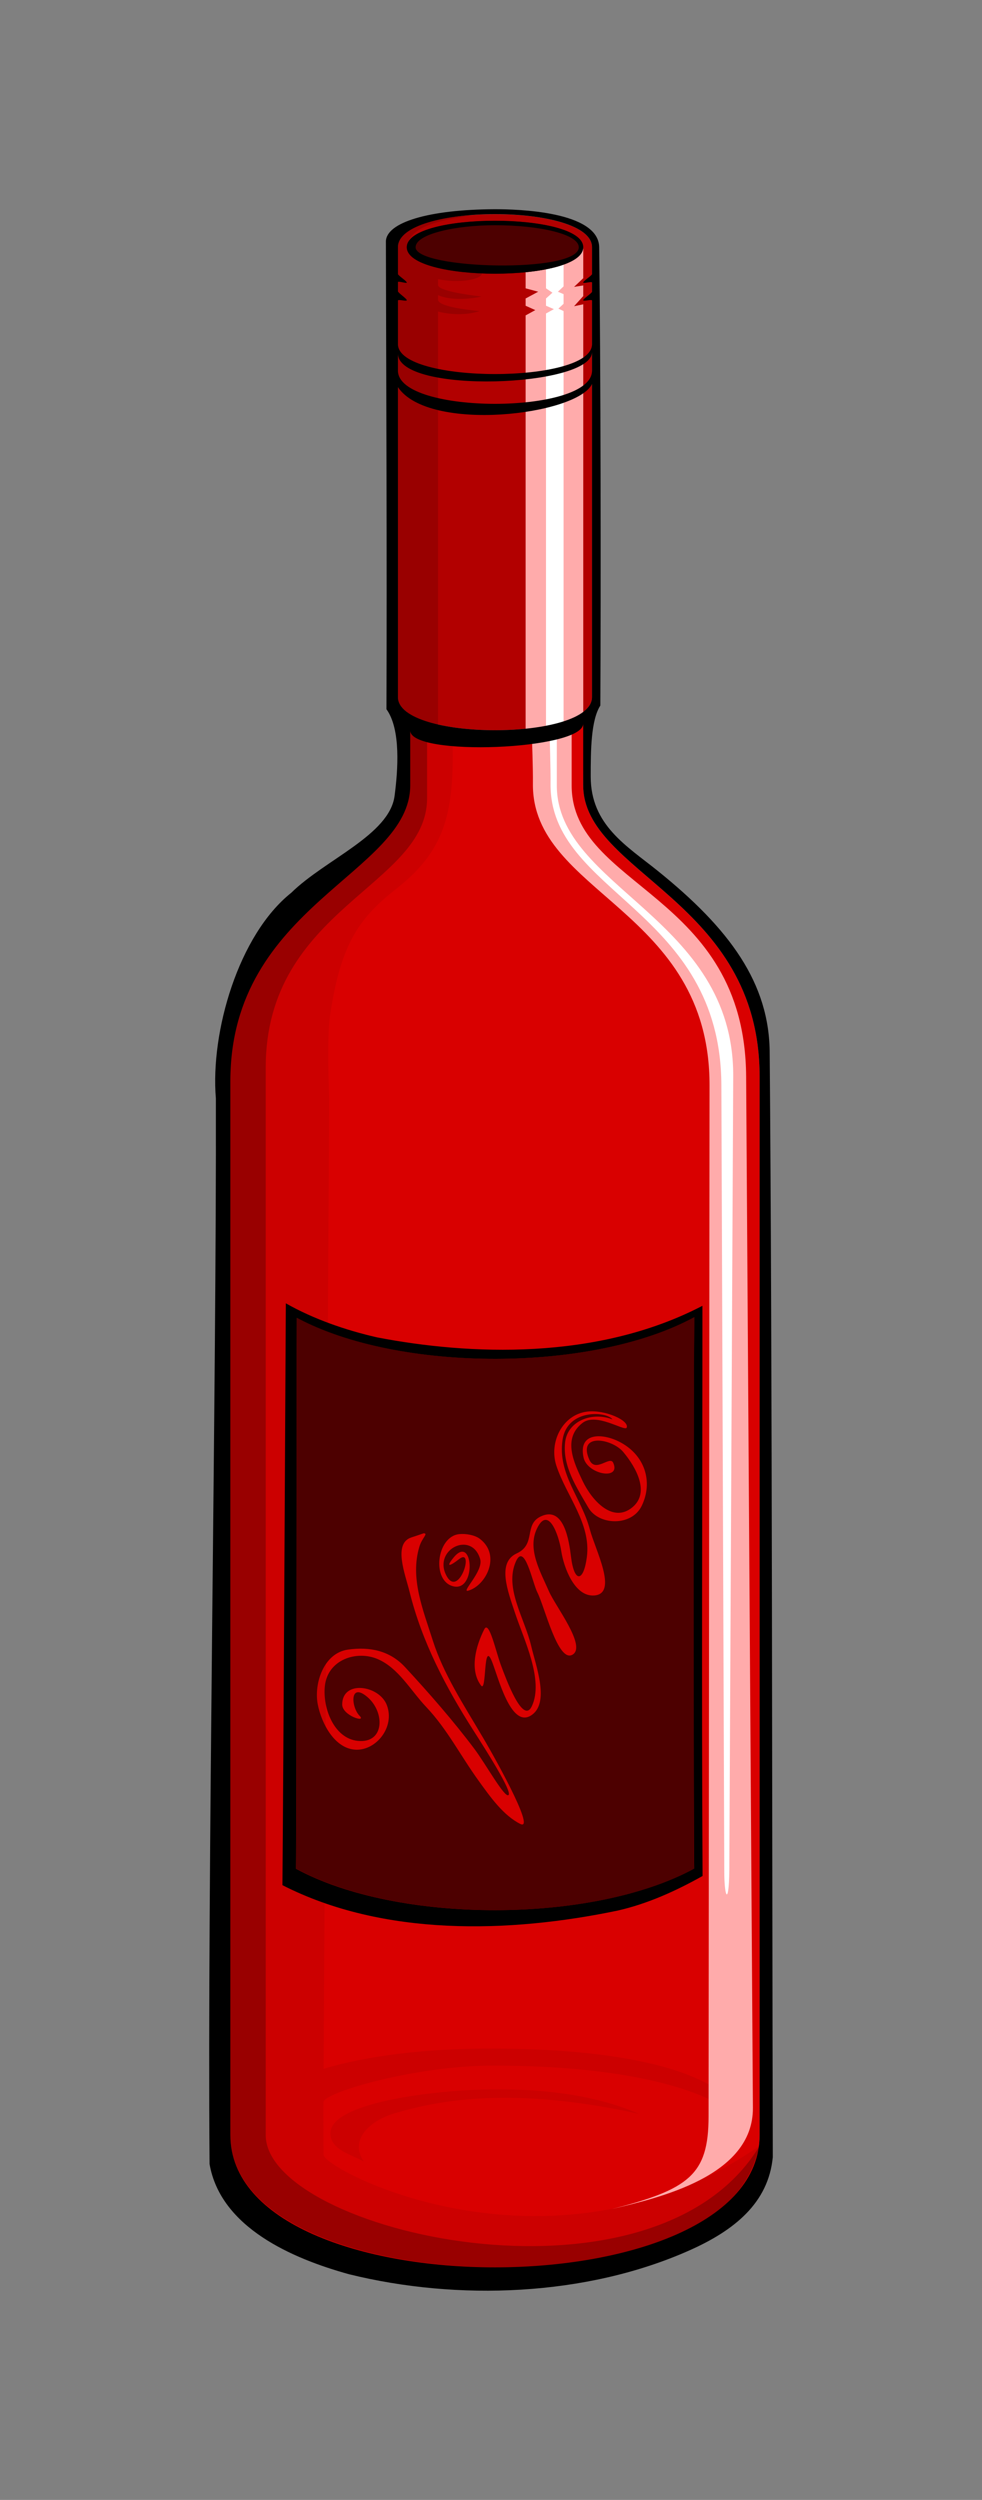 <?xml version="1.0" encoding="UTF-8" standalone="no"?>
<!-- Created with Inkscape (http://www.inkscape.org/) -->

<svg
   xmlns:dc="http://purl.org/dc/elements/1.1/"
   xmlns:cc="http://creativecommons.org/ns#"
   xmlns:rdf="http://www.w3.org/1999/02/22-rdf-syntax-ns#"
   xmlns:svg="http://www.w3.org/2000/svg"
   xmlns="http://www.w3.org/2000/svg"
   xmlns:sodipodi="http://sodipodi.sourceforge.net/DTD/sodipodi-0.dtd"
   xmlns:inkscape="http://www.inkscape.org/namespaces/inkscape"
   width="234.7"
   height="597.432"
   id="svg2"
   version="1.1"
   inkscape:version="0.48.4 r9939"
   sodipodi:docname="wine bottle.svg">
  <rect width="100%" height="100%" fill="#808080" stroke="none"/>
  <defs
     id="defs4" />
  <sodipodi:namedview
     id="base"
     pagecolor="#ffffff"
     bordercolor="#666666"
     borderopacity="1.0"
     inkscape:pageopacity="0.0"
     inkscape:pageshadow="2"
     inkscape:zoom="1"
     inkscape:cx="185.48283"
     inkscape:cy="305.62305"
     inkscape:document-units="px"
     inkscape:current-layer="layer1"
     showgrid="true"
     inkscape:window-width="1304"
     inkscape:window-height="746"
     inkscape:window-x="-8"
     inkscape:window-y="-8"
     inkscape:window-maximized="1"
     fit-margin-top="50"
     fit-margin-left="50"
     fit-margin-bottom="50"
     fit-margin-right="50" />
  <g
     inkscape:label="colour"
     inkscape:groupmode="layer"
     id="layer1"
     transform="translate(-839.719,1470.553)"
     style="display:inline">
    <path
       style="fill:#d90000;fill-opacity:1;stroke:none"
       d="m 894.777,-960.304 c 0,42.164 126.493,42.164 126.493,0 l 0,-252.985 c 0,-42.164 -42.164,-48.489 -42.164,-69.571 0,0 0.132,-14.204 0,-16.049 -11.859,5.402 -26.616,6.061 -42.164,0.395 l 0,15.653 c 0,21.082 -42.164,27.407 -42.164,69.571 z"
       id="path3026"
       inkscape:connector-curvature="0"
       sodipodi:nodetypes="ccccccccc" />
    <path
       id="path3802"
       style="fill:#cc0000;fill-opacity:1;fill-rule:nonzero;stroke:none"
       d="m 955.331,-971.202 c -12.684,0.322 -36.758,3.222 -36.645,10.512 0.063,4.015 5.211,5.081 7.993,6.71 -3.579,-5.205 1.445,-9.777 7.311,-11.523 10.859,-3.233 28.438,-6.482 58.455,0.128 -11.097,-4.85 -24.616,-6.145 -37.114,-5.827 z m 62.53,8.913 c -3.879,-6.663 -22.587,-14.626 -60.371,-14.626 -18.429,0 -40.306,6.406 -40.464,8.706 -0.046,0.67 0.02,12.571 0.02,12.571 -0.163,3.596 55.74,32.985 105.601,-3.103 -0.1,44.407 -130.373,40.563 -130.038,3.647 0,-4.868 -0.532,-251.397 -0.256,-257.519 0.737,-16.371 5.018,-32.553 28.166,-49.332 16.651,-12.069 15.837,-17.502 15.216,-35.668 2.883,1.722 12.148,3.294 12.148,3.294 0.395,17.179 -1.31,26.619 -13.254,36.01 -8.852,6.96 -13.467,12.938 -16.052,30.613 -0.789,5.398 -0.18,19.637 -0.18,19.637 0,0 -1.307,229.141 -1.338,231.919 10.252,-3.098 24.23,-4.854 39.778,-4.854 37.784,0 58.944,7.365 61.024,18.705 z"
       inkscape:connector-curvature="0"
       sodipodi:nodetypes="sscscscsscccssccssccsc" />
    <path
       style="fill:#b20000;fill-opacity:1;stroke:none"
       d="m 934.833,-1411.461 c 0,2.108 0,67.697 0,107.519 0,10.541 46.381,10.541 46.381,0 0,-40.056 0,-105.41 0,-107.519 0,-10.541 -46.381,-10.541 -46.381,0 z"
       id="path3030"
       inkscape:connector-curvature="0"
       sodipodi:nodetypes="cccccc" />
    <path
       style="fill:#ffabab;fill-opacity:1;stroke:none"
       d="m 965.343,-1405.54 0,3.894 3.005,0.809 -3.005,1.618 0,1.734 2.311,1.04 -2.311,1.271 0,101.282 1.511,-0.317 c 0,0 0.272,7.302 0.231,10.914 -0.302,26.404 42.255,29.949 42.215,72.113 l -0.231,246.457 c -0.013,13.926 -4.721,17.389 -23.204,22.116 11.138,-2.681 33.91,-7.754 33.801,-24.224 l -1.618,-246.457 c -0.289,-43.958 -41.702,-45.022 -41.702,-69.571 l 0,-13.579 2.774,-1.468 0,-99.925 -2.196,0.462 2.196,-2.427 0,-2.542 -2.196,0.347 2.196,-2.08 c 0,0 0,-5.193 0,-7.389 -0.578,3.351 -6.265,5.229 -13.777,5.922 z"
       id="path4056"
       inkscape:connector-curvature="0"
       sodipodi:nodetypes="cccccccccssscssscccccccccc" />
    <path
       style="fill:#4d0000;fill-opacity:1;stroke:none"
       d="m 1005.703,-1155.808 c -24.215,13.237 -70.634,13.291 -95.034,0.165 -0.07,5.588 -0.071,126.817 -0.198,131.664 24.321,13.22 70.832,13.232 95.133,0 -0.159,-4.829 -0.135,-126.076 0.099,-131.829 z m -16.23,26.477 c -0.6,0.824 -7.231,-3.71 -10.518,-1.179 -4.844,3.729 -2.085,9.496 0.033,13.934 2.179,4.567 7.184,10.198 11.925,6.193 4.127,-3.487 0.912,-9.406 -2.24,-13.176 -2.687,-3.215 -11.011,-4.646 -8.103,1.845 1.463,3.266 4.898,-1.03 5.699,0.725 1.959,4.29 -6.203,2.824 -7.082,-1.252 -1.299,-6.022 4.45,-5.808 8.433,-3.821 6.229,3.107 8.257,9.609 5.468,15.383 -2.406,4.981 -10.297,4.67 -12.748,0.428 -2.725,-4.717 -6.186,-9.831 -5.567,-15.548 0.578,-5.339 6.666,-7.406 11.327,-5.536 -1.264,-1.9 -10.82,-2.703 -11.938,4.921 -1.197,8.163 4.547,13.812 6.54,21.4 1.255,4.776 6.811,15.273 1.087,15.746 -4.752,0.392 -7.351,-6.742 -7.939,-10.673 -0.553,-3.697 -3.1,-11.043 -5.831,-5.238 -2.307,4.905 0.904,10.331 2.899,14.922 1.559,3.588 9.004,13.08 5.666,15.12 -3.488,2.132 -6.693,-11.462 -8.433,-14.856 -1.161,-2.266 -3.055,-12.106 -5.139,-7.379 -2.808,6.372 2.112,13.539 3.656,20.16 1.108,4.75 4.64,13.897 -0.165,16.701 -4.752,2.773 -7.705,-9.216 -9.19,-12.946 -2.17,-5.447 -1.21,7.607 -2.635,5.699 -2.808,-3.759 -1.221,-9.477 0.791,-13.44 1.149,-2.263 2.78,5.464 4.019,8.729 1.102,2.905 5.191,14.255 7.346,9.652 2.913,-6.222 -1.911,-15.892 -4.032,-22.296 -1.732,-5.228 -4.356,-12.008 0.408,-14.202 4.721,-2.175 1.638,-6.869 5.732,-8.828 5.567,-2.664 6.782,5.798 7.247,9.619 0.766,6.298 2.992,6.12 3.788,0.099 1.058,-7.998 -4.875,-14.565 -7.28,-21.84 -1.837,-5.559 1.423,-12.233 7.379,-12.946 4.267,-0.51 10.214,2.18 9.398,3.88 z m -48.499,25.207 c 1.187,0.04 -0.36,1.005 -1.021,3.195 -2.264,7.506 0.827,14.95 3.208,22.434 2.528,7.946 7.357,15.319 11.516,22.398 2.32,3.797 13.155,23.018 9.487,21.477 -4.137,-2.034 -7.281,-6.531 -10.002,-10.293 -4.432,-6.128 -7.532,-12.373 -12.585,-17.712 -3.747,-3.959 -6.622,-9.336 -11.638,-11.458 -5.011,-2.121 -11.925,0.137 -12.583,6.489 -0.546,5.268 2.192,12.494 7.873,13.078 6.44,0.661 6.515,-6.841 2.339,-10.442 -4.335,-3.737 -3.96,2.373 -1.911,4.447 1.751,1.772 -4.151,-0.016 -4.151,-2.701 0.002,-5.937 8.878,-4.61 10.673,0.165 1.978,5.261 -2.56,10.808 -7.379,10.64 -5.091,-0.177 -8.246,-6.273 -9.133,-10.815 -0.96,-4.915 1.357,-12.258 7.189,-13.101 5.295,-0.765 10.074,0.294 13.655,4.162 5.668,6.123 11.578,12.88 16.584,19.555 2.753,3.67 7.267,11.858 8.169,11.035 0.901,-0.822 -5.221,-10.466 -8.367,-15.383 -6.586,-10.296 -12.322,-21.203 -15.285,-33.171 -1.045,-4.222 -4.005,-11.574 0.428,-13.012 0.972,-0.306 2.062,-0.689 2.932,-0.988 z m 8.499,0.198 c 1.567,-0.159 3.724,0.202 4.949,1.14 5.116,3.917 1.465,11.155 -2.775,12.366 -1.946,0.556 3.685,-4.637 2.833,-7.543 -2.002,-6.827 -11.154,-2.383 -8.169,3.755 2.979,6.128 7.03,-6.812 3.096,-3.722 -2.087,1.639 -3.333,2.101 -1.252,-0.428 4.657,-5.66 5.502,8.168 -0.033,6.918 -5.324,-1.203 -4.094,-11.931 1.351,-12.485 z"
       id="path3036"
       inkscape:connector-curvature="0"
       sodipodi:nodetypes="sccccscssssssssssscsssssssssssssssssssssssccccsssssssssssssssssssccsssssssss" />
    <path
       style="fill:#990000;fill-opacity:1;stroke:none"
       d="m 952.561,-1419.166 c -10.486,0.656 -17.713,3.449 -17.713,7.704 l 0,107.519 c 0,1.36 0.763,2.549 2.108,3.558 l 0,17.525 c 0,21.082 -42.164,27.407 -42.164,69.571 l 0,252.985 c 0,28.205 58.073,37.493 94.079,28.033 27.362,-7.189 30.679,-19.057 32.311,-25.32 -25.449,41.872 -117.957,20.428 -117.957,-2.713 l 0,-255.093 c 0,-38.242 38.569,-43.308 38.569,-64.39 l 0,-14.626 c 0.895,0.309 2.615,0.485 2.615,0.485 0,0 0,-71.17 0,-102.17 2.658,0.693 6.532,1.001 9.939,-0.116 -3.591,-0.34 -10.054,-1.156 -9.939,-2.773 l 0,-1.04 c 2.774,1.271 7.273,1.031 10.401,0.347 -3.559,-0.436 -10.401,-1.387 -10.401,-2.773 l 0,-1.387 c 5.085,1.04 10.285,0.116 10.516,-1.387 -11.332,-0.395 -17.924,-2.88 -17.879,-6.101 0.082,-5.782 10.433,-6.832 15.515,-7.836 z"
       id="path4061"
       inkscape:connector-curvature="0"
       sodipodi:nodetypes="csscsssscsssccccccccccsc" />
    <path
       sodipodi:nodetypes="cccccccccssccsscccccccccc"
       inkscape:connector-curvature="0"
       id="path3812"
       d="m 970.214,-1406.349 0,4.703 1.542,1.04 -1.542,1.387 0,1.734 1.889,0.809 -1.889,1.04 0,100.704 0.857,-0.201 c 0,0 0.272,8.226 0.231,11.839 -0.302,26.404 40.673,29.949 40.829,72.113 l 0.693,187.631 c -0.035,7.011 1.271,8.948 1.212,-2.108 l 0.924,-187.631 c 0.187,-38.003 -42.164,-45.022 -42.164,-69.571 l 0,-12.423 1.618,-0.659 0,-100.272 -1.243,-0.578 1.243,-1.156 0,-2.311 -1.359,-0.578 1.359,-1.271 0,-5.309 c -0.809,0.693 -4.2,1.068 -4.2,1.068 z"
       style="fill:#ffffff;fill-opacity:1;stroke:none" />
    <path
       style="fill:#4d0000;fill-opacity:1;stroke:none"
       d="m 936.941,-1411.461 c 0,8.433 42.164,8.433 42.164,0 0,-8.433 -42.164,-8.433 -42.164,0 z"
       id="path3038"
       inkscape:connector-curvature="0"
       sodipodi:nodetypes="sss" />
  </g>
  <g
     inkscape:groupmode="layer"
     id="layer2"
     inkscape:label="outline"
     transform="translate(-839.719,2022.916)"
     style="display:inline">
    <path
       id="path4017"
       style="fill:#000000;stroke:none;display:inline"
       d="m 1007.601,-1710.855 c -25.249,13.156 -55.871,11.77 -77.773,7.543 -7.428,-1.694 -15.161,-4.36 -21.794,-8.136 -0.173,31.414 -0.556,107.638 -0.811,139.05 24.068,12.298 54.15,11.509 80.218,6.054 7.082,-1.623 13.834,-4.677 20.193,-8.248 -0.262,-45.728 -0.034,-90.535 -0.033,-136.263 z m -1.911,2.701 c -0.234,5.753 -0.225,126.967 -0.066,131.796 -24.301,13.232 -70.845,13.253 -95.166,0.033 0.126,-4.847 0.127,-126.077 0.198,-131.664 24.4,13.127 70.819,13.072 95.034,-0.165 z m -47.665,-262.011 c -10.541,0 -21.082,2.108 -21.082,6.325 0,8.433 42.162,8.449 42.164,0 0,-4.216 -10.541,-6.325 -21.082,-6.325 z m 20.026,6.341 c 0,6.325 -39.002,5.271 -39.002,0 0,-3.162 9.487,-5.27 18.974,-5.27 10.541,0 20.028,2.108 20.028,5.27 z m -20.028,-9.092 c -15.798,0.047 -26.073,3.146 -26.073,7.758 0.082,36.279 0.261,74.314 0.133,111.735 3.494,4.833 2.733,14.667 1.94,20.72 -1.222,9.326 -16.611,15.198 -24.681,23.133 -12.63,10.065 -19.368,33.285 -18.027,49.172 0.157,69.598 -2.053,185.08 -1.511,254.653 2.652,15.227 19.882,22.608 33.307,26.32 26.015,6.431 56.671,5.304 81.36,-5.682 10.754,-4.772 18.893,-11.352 19.947,-22.288 -0.179,-71.182 -0.122,-192.55 -0.741,-263.72 0,-16.866 -9.617,-29.871 -26.783,-43.702 -7.409,-5.969 -15.995,-10.918 -15.995,-22.513 0,-6.325 0.062,-13.484 2.302,-16.977 0.147,-27.533 0.09,-82.462 -0.274,-109.516 -0.116,-8.639 -19.741,-9.107 -24.905,-9.092 z m -23.188,32.266 0,-10.442 c 0,-0.376 2.106,0.277 2.106,-0.082 0,-0.377 -2.106,-1.766 -2.106,-2.125 l 0,-2.207 c 0,-0.317 2.106,0.411 2.106,0.115 0,-0.352 -2.106,-1.704 -2.106,-2.026 l 0,-6.423 c 0,-5.271 11.595,-7.906 23.19,-7.906 11.595,0 23.19,2.635 23.19,7.906 l 0,6.423 c 0,0.349 -2.11,1.64 -2.11,2.026 0,0.296 2.11,-0.333 2.11,-0.016 l 0,2.207 c 0,0.33 -2.11,1.681 -2.11,2.026 0,0.36 2.11,-0.293 2.11,0.082 l 0,10.442 c 0,9.503 -46.383,9.503 -46.381,0 z m 46.379,1.861 0,4.464 c 0,10.557 -46.383,10.557 -46.381,0 l -0.002,-4.106 c -4e-5,9.788 46.381,8.075 46.381,-0.357 z m 0,7.642 0,74.825 c 0,10.557 -46.383,10.557 -46.381,0 l -0.002,-74.072 c 7.319,10.952 42.823,6.712 46.381,-0.753 z m -2.106,95.907 c 0,21.082 42.164,27.407 42.164,69.571 l 0,252.985 c 0,42.164 -126.493,42.164 -126.493,0 l 0,-251.891 c 0,-42.164 42.985,-49.584 42.985,-70.666 0,0 -0.002,-10.991 -0.002,-13.099 -4e-5,6.325 41.343,4.683 41.343,-1.642 0,2.108 0,14.741 0,14.741 z"
       inkscape:connector-curvature="0"
       sodipodi:nodetypes="ccccccccsccccscssccsccscccccccccssccsscssssssssssssscccccccccccccccsccccccc" />
  </g>
</svg>
